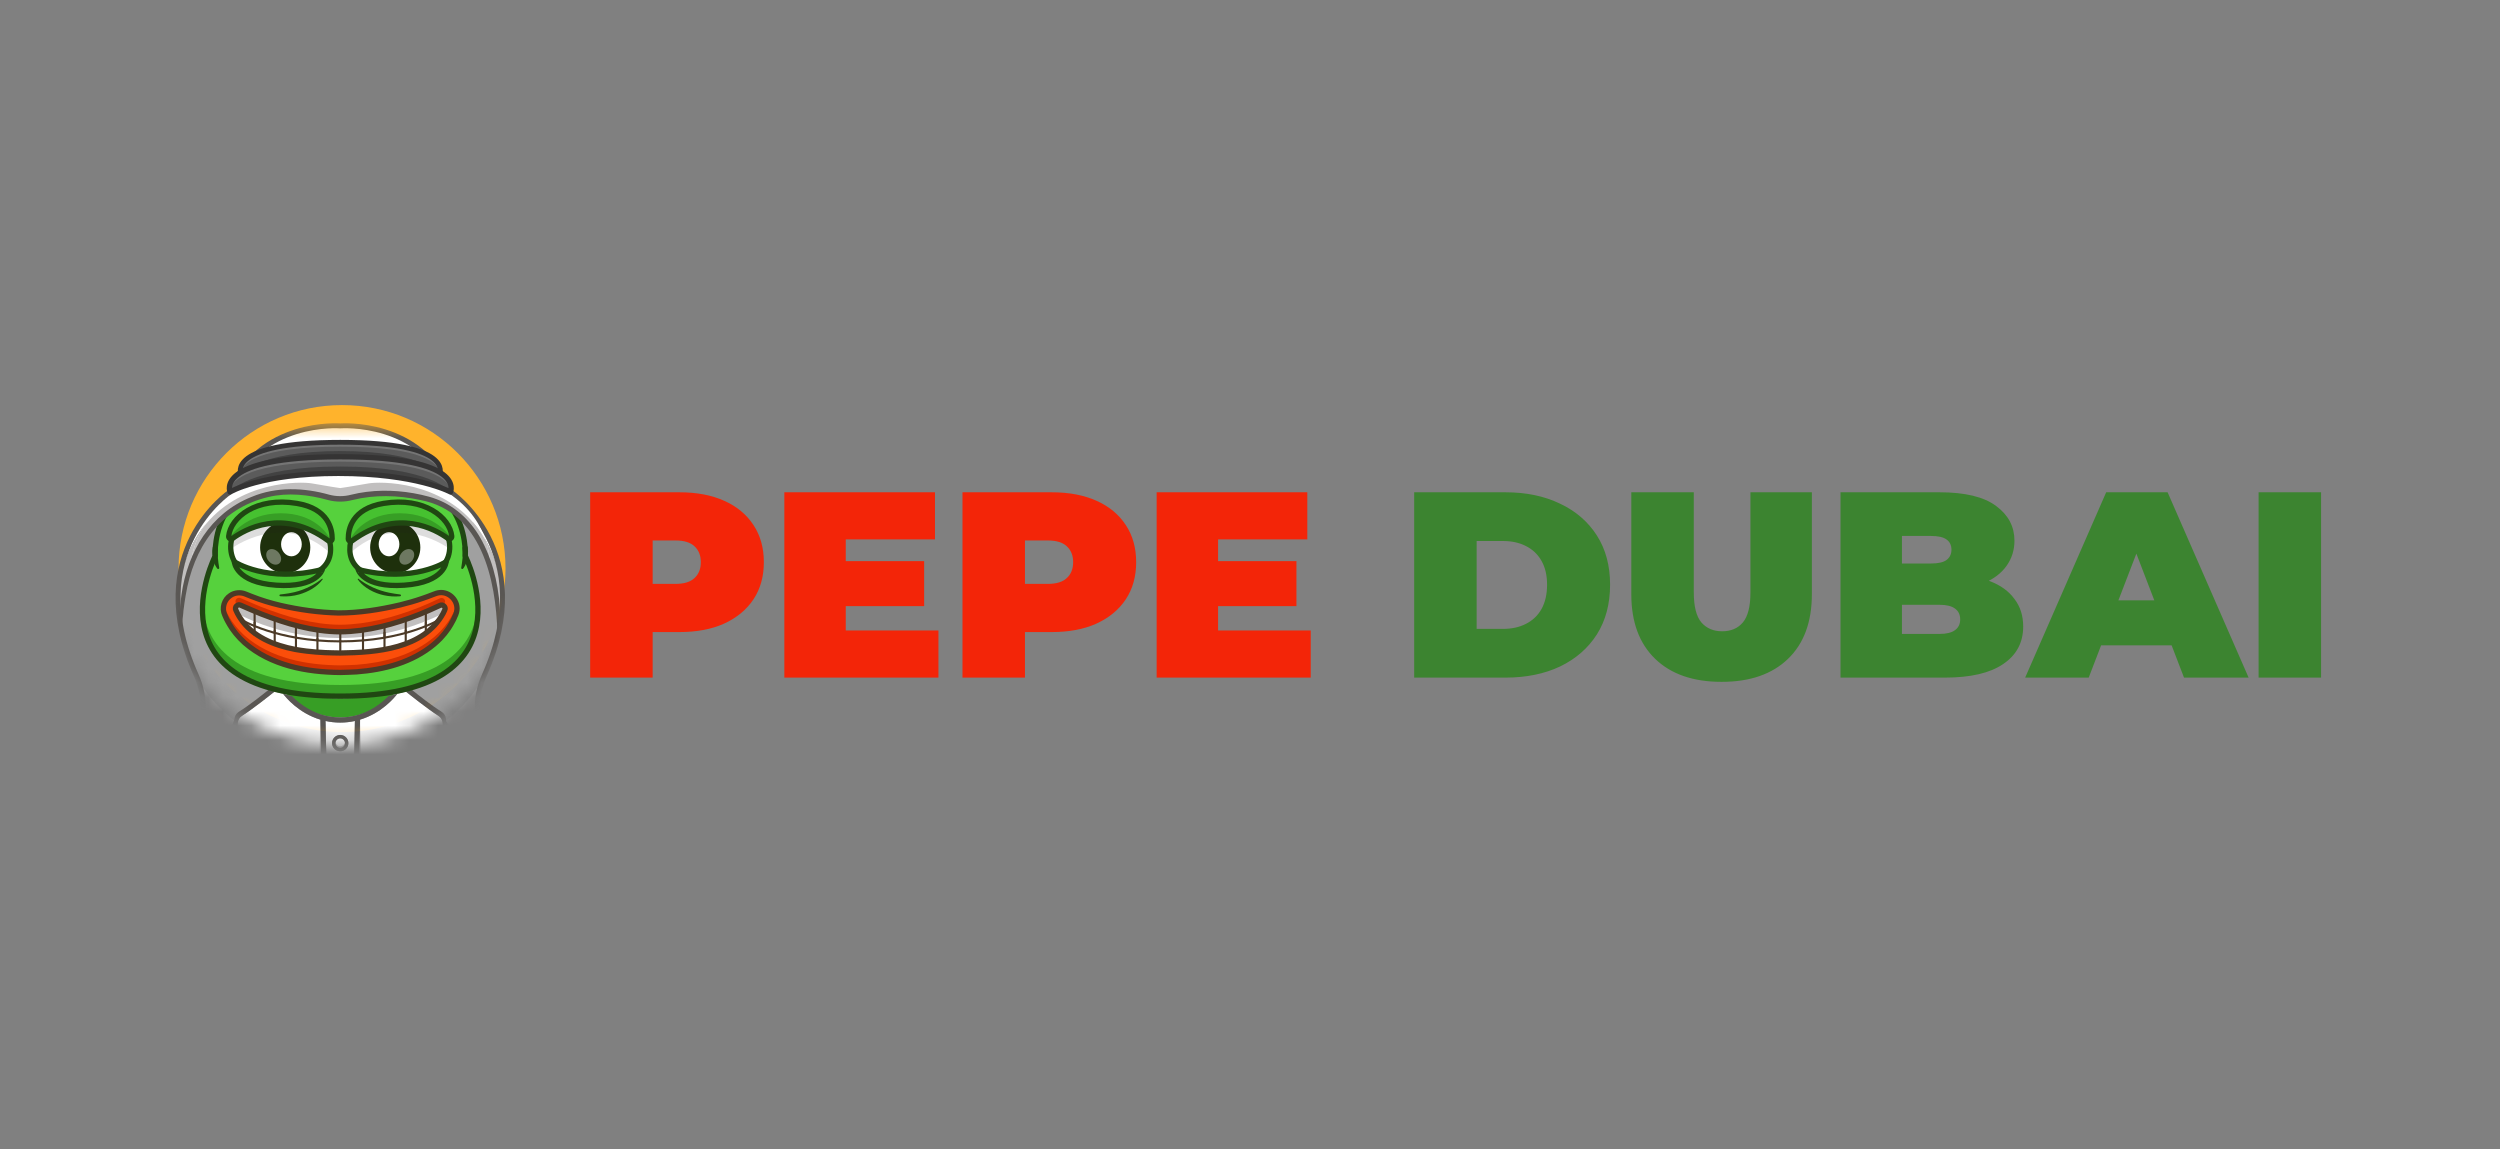 <svg width="174" height="80" viewBox="0 0 174 80" fill="none" xmlns="http://www.w3.org/2000/svg">
<rect x="0" y="0" width="174" height="80" fill="#808080" stroke="none"/>
<path d="M23.805 50.95C30.089 50.95 35.184 45.856 35.184 39.572C35.184 33.288 30.089 28.194 23.805 28.194C17.521 28.194 12.427 33.288 12.427 39.572C12.427 45.856 17.521 50.95 23.805 50.95Z" fill="#FFB32C"/>
<mask id="mask0_111_501" style="mask-type:luminance" maskUnits="userSpaceOnUse" x="10" y="29" width="27" height="23">
<path d="M34.654 32.803V29.511H12.138V33.81C11.391 35.426 10.974 37.226 10.974 39.124C10.974 46.128 16.652 51.806 23.657 51.806C30.662 51.806 36.34 46.128 36.34 39.124C36.34 36.822 35.726 34.663 34.654 32.803Z" fill="white"/>
</mask>
<g mask="url(#mask0_111_501)">
<path d="M33.712 46.992C33.345 47.807 33.167 48.696 33.218 49.588C33.374 52.385 32.737 58.75 23.683 58.75H23.682C14.63 58.75 13.992 52.385 14.15 49.588C14.199 48.696 14.021 47.807 13.656 46.992C12.732 44.934 12.385 43.131 12.391 41.579V41.576C12.41 36.636 16.013 34.24 16.013 34.24C17.993 29.202 23.683 29.64 23.683 29.64C23.683 29.64 29.374 29.202 31.354 34.24C31.354 34.24 37.576 38.379 33.712 46.992Z" fill="white"/>
<path d="M34.968 41.576V41.579C34.974 43.131 34.627 44.934 33.703 46.992C33.657 47.096 33.613 47.202 33.573 47.308C33.296 48.034 33.167 48.81 33.209 49.588C33.293 51.089 33.149 53.616 31.599 55.637C30.261 57.382 27.875 58.748 23.683 58.75H23.677C14.631 58.746 13.993 52.384 14.15 49.588C14.199 48.696 14.021 47.807 13.656 46.992C12.732 44.934 12.385 43.132 12.391 41.579V41.576C12.596 39.469 13.245 37.907 14.113 36.754C16.612 33.432 20.93 33.503 21.717 33.647C22.744 33.836 23.623 33.963 23.677 33.97C23.679 33.971 23.68 33.971 23.68 33.971C23.68 33.971 24.582 33.842 25.642 33.647C26.429 33.503 30.748 33.432 33.247 36.754C34.114 37.907 34.763 39.469 34.968 41.576Z" fill="#C1BFBF"/>
<path d="M34.968 41.576V41.579C34.974 43.131 34.627 44.933 33.703 46.992C33.657 47.096 33.613 47.202 33.573 47.308C30.442 52.592 23.677 52.896 23.677 52.896C23.677 52.896 16.911 52.592 13.781 47.308C13.74 47.202 13.697 47.096 13.65 46.992C13.279 46.167 13.003 45.383 12.802 44.64C12.505 43.529 12.381 42.509 12.385 41.579V41.576C12.59 39.468 13.239 37.907 14.107 36.754C14.209 36.618 14.314 36.489 14.421 36.364C16.952 33.438 20.956 33.509 21.711 33.647C22.772 33.841 23.674 33.97 23.674 33.97C23.674 33.97 23.675 33.97 23.677 33.969C23.679 33.97 23.68 33.97 23.68 33.97C23.68 33.97 24.582 33.841 25.642 33.647C26.429 33.503 30.748 33.432 33.247 36.754C34.114 37.907 34.763 39.468 34.968 41.576Z" fill="#A0A0A0"/>
<path d="M13.917 37.931C13.917 37.931 12.384 40.979 12.787 44.489C12.793 44.541 12.798 44.592 12.802 44.641C12.505 43.53 12.381 42.51 12.385 41.58V41.577C12.59 39.469 13.239 37.907 14.107 36.755C14.209 36.619 14.314 36.489 14.421 36.365C14.484 36.359 14.52 36.356 14.52 36.356L13.917 37.931Z" fill="#C1BFBF"/>
<path d="M33.436 37.931C33.436 37.931 34.97 40.979 34.566 44.489C34.561 44.541 34.556 44.592 34.551 44.641C34.848 43.53 34.972 42.51 34.968 41.58V41.577C34.763 39.469 34.114 37.907 33.246 36.755C33.145 36.619 33.04 36.489 32.932 36.365C32.869 36.359 32.834 36.356 32.834 36.356L33.436 37.931Z" fill="#C1BFBF"/>
<path d="M23.684 58.749C14.63 58.749 13.993 52.385 14.15 49.588C14.2 48.696 14.022 47.807 13.656 46.992C9.791 38.379 16.013 34.239 16.013 34.239C17.993 29.202 23.684 29.64 23.684 29.64C23.684 29.64 29.374 29.202 31.355 34.24C31.355 34.24 37.576 38.38 33.712 46.992C33.346 47.807 33.168 48.696 33.218 49.588C33.374 52.385 32.737 58.749 23.684 58.749Z" stroke="#595653" stroke-width="0.344" stroke-miterlimit="10" stroke-linecap="round" stroke-linejoin="round"/>
<path d="M27.651 48.061C27.511 48.213 27.338 48.386 27.133 48.565C26.386 49.214 25.214 49.933 23.679 49.933C22.145 49.933 20.971 49.214 20.225 48.564C20.02 48.386 19.848 48.212 19.709 48.061C19.915 48.114 20.122 48.163 20.329 48.208C21.477 48.463 22.619 48.612 23.679 48.612C24.74 48.612 25.881 48.463 27.029 48.208C27.237 48.163 27.443 48.114 27.651 48.061Z" fill="#379E25"/>
<path d="M16.436 50.706C16.451 50.749 16.47 50.79 16.495 50.83C16.485 50.812 16.463 50.768 16.436 50.706Z" fill="white"/>
<path d="M30.868 50.822C30.866 50.824 30.865 50.827 30.863 50.83C30.889 50.789 30.909 50.746 30.924 50.703C30.9 50.759 30.879 50.8 30.868 50.822Z" fill="white"/>
<path d="M24.009 51.721C24.009 51.903 23.861 52.051 23.679 52.051C23.497 52.051 23.349 51.903 23.349 51.721C23.349 51.703 23.351 51.684 23.354 51.667C23.38 51.511 23.516 51.391 23.679 51.391C23.842 51.391 23.979 51.511 24.004 51.667C24.007 51.684 24.009 51.703 24.009 51.721Z" fill="#C1BFBF"/>
<path d="M24.004 51.667C23.979 51.823 23.842 51.942 23.679 51.942C23.516 51.942 23.38 51.823 23.354 51.667C23.38 51.511 23.516 51.391 23.679 51.391C23.842 51.391 23.979 51.511 24.004 51.667Z" fill="white"/>
<path d="M23.679 50.292C23.315 50.292 22.975 50.251 22.658 50.181L22.689 51.722L22.752 54.917C22.755 55.074 22.825 55.223 22.944 55.326C23.386 55.706 23.588 55.869 23.679 55.939C23.771 55.869 23.973 55.706 24.414 55.326C24.534 55.223 24.604 55.074 24.607 54.917L24.67 51.711L24.7 50.181C24.383 50.251 24.043 50.292 23.679 50.292ZM23.679 51.152C23.993 51.152 24.248 51.408 24.248 51.721C24.248 52.035 23.993 52.29 23.679 52.29C23.366 52.29 23.11 52.035 23.11 51.721C23.11 51.408 23.366 51.152 23.679 51.152ZM23.679 53.373C23.993 53.373 24.248 53.629 24.248 53.943C24.248 54.256 23.993 54.512 23.679 54.512C23.366 54.512 23.11 54.256 23.11 53.943C23.11 53.629 23.366 53.373 23.679 53.373Z" fill="white"/>
<path d="M30.878 69.399C30.693 69.59 30.002 70.163 28.165 70.473C26.834 70.698 26.178 70.519 25.484 70.328C24.981 70.19 24.463 70.048 23.683 70.061H23.68C22.898 70.047 22.379 70.19 21.875 70.328C21.181 70.519 20.525 70.699 19.194 70.473C17.357 70.163 16.666 69.59 16.481 69.399C16.658 68.928 17.39 66.848 17.919 63.385C18.046 62.554 18.161 61.643 18.255 60.656C18.347 59.676 18.398 58.771 18.413 57.941C18.436 56.655 18.372 55.555 18.238 54.657C18.238 54.653 18.238 54.651 18.238 54.651C17.954 52.75 17.482 51.722 17.482 51.722C17.482 51.722 17.634 52.439 17.806 53.717C17.238 51.842 16.501 50.839 16.501 50.839L16.55 50.302C16.567 50.108 16.671 49.936 16.835 49.83C17.633 49.315 18.819 48.369 19.12 48.127C19.315 48.186 19.511 48.242 19.708 48.296V48.296H19.708C19.897 48.547 20.787 49.633 22.298 50.089L22.393 54.925C22.398 55.184 22.514 55.43 22.71 55.599C23.565 56.333 23.596 56.333 23.679 56.333C23.762 56.333 23.793 56.333 24.648 55.598C24.845 55.429 24.96 55.183 24.965 54.924L25.06 50.102V50.088C26.571 49.632 27.461 48.546 27.65 48.295H27.65V48.295C27.847 48.242 28.044 48.185 28.238 48.126C28.54 48.368 29.726 49.314 30.523 49.829C30.688 49.935 30.792 50.107 30.809 50.301L30.858 50.838C30.858 50.838 30.12 51.841 29.553 53.717C29.725 52.438 29.877 51.721 29.877 51.721C29.877 51.721 29.405 52.75 29.121 54.65C28.9 56.127 28.868 58.151 29.104 60.655C29.198 61.654 29.314 62.575 29.444 63.414C29.973 66.859 30.701 68.929 30.878 69.399Z" fill="white"/>
<path d="M22.752 54.917L22.689 51.722L22.907 54.641C22.918 54.789 22.985 54.928 23.095 55.029L23.553 55.447C23.625 55.513 23.734 55.513 23.805 55.447L24.263 55.029C24.373 54.929 24.44 54.79 24.452 54.641L24.671 51.711L24.608 54.917C24.605 55.074 24.535 55.223 24.416 55.326C23.974 55.706 23.772 55.869 23.68 55.939C23.589 55.869 23.387 55.706 22.945 55.326C22.825 55.223 22.754 55.074 22.752 54.917Z" fill="#C1BFBF"/>
<path d="M25.181 55.209C25.186 55.428 25.106 55.642 24.959 55.804L23.945 56.919C23.802 57.076 23.556 57.076 23.413 56.919L22.399 55.804C22.252 55.642 22.172 55.428 22.177 55.209L22.298 50.088L22.393 54.924C22.398 55.183 22.514 55.429 22.71 55.597C23.565 56.333 23.596 56.333 23.679 56.333C23.762 56.333 23.793 56.333 24.648 55.598C24.845 55.429 24.96 55.183 24.965 54.924L25.061 50.102L25.181 55.209Z" fill="#C1BFBF"/>
<path d="M23.679 49.933C22.026 49.933 20.869 49.008 20.323 48.452C20.117 48.403 19.913 48.351 19.708 48.295C19.897 48.546 20.787 49.632 22.298 50.088L22.393 54.924C22.398 55.183 22.514 55.429 22.71 55.598C23.565 56.333 23.596 56.333 23.679 56.333C23.762 56.333 23.793 56.333 24.648 55.598C24.845 55.429 24.96 55.183 24.965 54.924L25.061 50.088C26.571 49.632 27.461 48.546 27.65 48.295C27.446 48.351 27.241 48.403 27.036 48.452C26.489 49.008 25.333 49.933 23.679 49.933ZM24.607 54.917C24.604 55.074 24.533 55.223 24.414 55.326C23.973 55.705 23.771 55.868 23.679 55.939C23.587 55.868 23.386 55.705 22.944 55.326C22.825 55.223 22.754 55.074 22.752 54.917L22.658 50.181C22.975 50.251 23.315 50.292 23.679 50.292C24.044 50.292 24.383 50.251 24.7 50.181L24.607 54.917Z" fill="#595653"/>
<path d="M23.11 51.721C23.11 52.035 23.366 52.29 23.679 52.29C23.993 52.29 24.248 52.035 24.248 51.721C24.248 51.407 23.993 51.152 23.679 51.152C23.366 51.152 23.11 51.407 23.11 51.721ZM24.009 51.721C24.009 51.903 23.861 52.051 23.679 52.051C23.497 52.051 23.349 51.903 23.349 51.721C23.349 51.539 23.497 51.391 23.679 51.391C23.861 51.391 24.009 51.539 24.009 51.721Z" fill="#595653"/>
<path d="M29.429 54.721C29.645 52.82 29.877 51.722 29.877 51.722C29.877 51.722 29.405 52.751 29.122 54.651C28.901 56.128 28.868 58.152 29.104 60.656C29.584 65.756 30.658 68.815 30.878 69.399C30.693 69.59 30.002 70.163 28.165 70.473C26.834 70.698 26.178 70.519 25.484 70.328C24.98 70.19 24.46 70.047 23.679 70.061C22.898 70.047 22.378 70.19 21.875 70.328C21.181 70.519 20.525 70.699 19.194 70.473C17.357 70.163 16.666 69.59 16.48 69.399C16.7 68.815 17.774 65.755 18.255 60.656C18.491 58.152 18.458 56.129 18.237 54.651C17.953 52.75 17.482 51.722 17.482 51.722C17.482 51.722 17.714 52.82 17.93 54.721C17.991 55.261 18.034 55.873 18.052 56.553C18.055 56.68 18.059 56.809 18.06 56.941C18.07 57.786 18.044 58.726 17.97 59.754H17.968C17.964 59.806 17.527 64.994 15.519 67.946L15.489 67.99L15.488 68.042C15.487 68.071 15.48 68.698 16.189 69.155C16.14 69.291 16.111 69.362 16.109 69.367L16.074 69.454L16.125 69.533C16.136 69.55 16.265 69.739 16.635 69.978C16.726 70.036 16.83 70.097 16.951 70.159C17.412 70.398 18.107 70.654 19.135 70.827C19.595 70.905 19.983 70.936 20.32 70.936C20.428 70.936 20.531 70.933 20.63 70.927C20.756 70.92 20.875 70.908 20.988 70.893C21.356 70.843 21.666 70.758 21.971 70.674C22.473 70.536 22.947 70.407 23.677 70.42H23.684C24.414 70.407 24.888 70.536 25.39 70.674C25.695 70.758 26.004 70.843 26.373 70.893C26.401 70.896 26.431 70.899 26.46 70.903C26.547 70.913 26.636 70.922 26.731 70.927C26.829 70.933 26.932 70.936 27.04 70.936C27.378 70.936 27.765 70.905 28.226 70.827C29.254 70.654 29.948 70.397 30.409 70.159C30.5 70.113 30.581 70.066 30.654 70.022C30.679 70.007 30.702 69.992 30.725 69.978C31.095 69.739 31.224 69.55 31.235 69.533L31.286 69.454L31.251 69.367C31.25 69.362 31.22 69.29 31.171 69.155C31.88 68.698 31.873 68.071 31.873 68.042L31.871 67.99L31.842 67.946C29.833 64.994 29.397 59.806 29.392 59.754H29.391C29.317 58.726 29.29 57.786 29.301 56.941C29.302 56.81 29.305 56.68 29.308 56.553C29.325 55.872 29.368 55.261 29.429 54.721ZM15.849 68.097C16.457 67.188 16.921 66.098 17.273 65.011C16.918 66.843 16.536 68.125 16.31 68.803C15.934 68.529 15.862 68.213 15.849 68.097ZM31.509 68.097C31.496 68.213 31.424 68.529 31.049 68.803C30.823 68.125 30.441 66.843 30.085 65.011C30.438 66.099 30.902 67.188 31.509 68.097Z" fill="#595653"/>
<path d="M18.055 58.764C18.034 58.79 18.012 58.816 17.987 58.842C17.462 59.38 16.014 59.53 15.396 59.303C14.929 59.13 12.946 57.331 11.538 55.989C11.536 55.987 11.536 55.987 11.534 55.985C11.547 55.982 11.559 55.978 11.572 55.974C11.598 55.965 11.624 55.956 11.652 55.948C11.665 55.943 11.68 55.938 11.694 55.933C12.042 55.806 12.519 55.565 13.111 55.216C13.317 55.095 13.509 54.974 13.685 54.856C13.709 54.84 13.733 54.824 13.757 54.808C13.803 54.777 13.848 54.746 13.891 54.715C13.912 54.701 13.931 54.687 13.951 54.673C13.957 54.669 13.962 54.665 13.968 54.661C14.01 54.631 14.052 54.6 14.093 54.57C14.135 54.539 14.177 54.508 14.216 54.477C14.251 54.45 14.285 54.424 14.318 54.398C14.419 54.319 14.513 54.243 14.6 54.168C14.633 54.14 14.665 54.112 14.696 54.085C14.711 54.072 14.727 54.058 14.741 54.044C14.757 54.031 14.772 54.017 14.786 54.004C14.815 53.978 14.843 53.952 14.871 53.926C14.902 53.897 14.934 53.868 14.962 53.84C14.991 53.812 15.018 53.785 15.044 53.759C15.057 53.746 15.07 53.733 15.082 53.721C15.085 53.718 15.088 53.715 15.091 53.712C15.102 53.701 15.113 53.69 15.123 53.679C15.133 53.669 15.144 53.658 15.153 53.647C15.164 53.637 15.175 53.624 15.188 53.611C15.275 53.518 15.419 53.356 15.544 53.186C15.545 53.184 15.545 53.184 15.546 53.183C15.547 53.182 15.548 53.18 15.55 53.179C15.561 53.219 15.574 53.261 15.586 53.306C15.599 53.35 15.612 53.396 15.626 53.443V53.444C15.64 53.49 15.654 53.539 15.669 53.589C15.676 53.614 15.684 53.64 15.691 53.665C15.707 53.715 15.721 53.767 15.737 53.818C15.752 53.871 15.769 53.923 15.784 53.975C15.8 54.028 15.817 54.081 15.832 54.133C15.84 54.159 15.848 54.186 15.857 54.212C15.864 54.235 15.87 54.258 15.878 54.281C15.892 54.326 15.906 54.372 15.92 54.416C15.941 54.483 15.962 54.549 15.983 54.612C15.996 54.654 16.01 54.696 16.023 54.736C16.107 54.99 16.183 55.198 16.235 55.305C16.447 55.735 16.743 56.711 16.691 56.97C16.693 56.964 16.697 56.947 16.704 56.922C16.706 56.913 16.709 56.904 16.711 56.893C16.712 56.887 16.715 56.88 16.716 56.871C16.718 56.862 16.721 56.851 16.723 56.841C16.723 56.84 16.724 56.838 16.724 56.836C16.726 56.826 16.727 56.817 16.729 56.806C16.731 56.797 16.733 56.786 16.735 56.776C16.737 56.761 16.74 56.745 16.743 56.728C16.747 56.704 16.75 56.678 16.754 56.652C16.756 56.639 16.757 56.627 16.759 56.615C16.76 56.609 16.761 56.602 16.762 56.595C16.762 56.584 16.764 56.573 16.764 56.561C16.768 56.526 16.772 56.488 16.774 56.449C16.776 56.425 16.777 56.401 16.778 56.376C16.79 56.045 16.753 55.607 16.563 55.145C16.544 55.1 16.519 55.032 16.49 54.947C16.482 54.923 16.472 54.897 16.463 54.87C16.445 54.815 16.425 54.755 16.403 54.691C16.393 54.66 16.382 54.627 16.371 54.592C16.34 54.496 16.307 54.392 16.271 54.283C16.261 54.251 16.251 54.218 16.241 54.185C16.22 54.119 16.198 54.051 16.177 53.983C16.167 53.949 16.156 53.915 16.145 53.881C16.089 53.698 16.033 53.514 15.98 53.342C16.038 52.713 16.11 51.715 16.479 50.48C16.479 50.48 17.676 52.693 17.799 53.682C17.884 54.363 18.187 55.495 18.22 56.835C18.237 57.443 18.197 58.093 18.055 58.764Z" fill="white"/>
<path d="M16.564 55.145C16.545 55.099 16.52 55.032 16.491 54.947C16.482 54.923 16.473 54.897 16.464 54.87C16.446 54.815 16.426 54.755 16.404 54.691C16.394 54.659 16.383 54.626 16.372 54.592C16.34 54.496 16.307 54.392 16.272 54.283C16.262 54.251 16.252 54.218 16.241 54.185C16.221 54.118 16.199 54.051 16.178 53.983C16.168 53.949 16.157 53.914 16.146 53.88C16.09 53.698 16.034 53.514 15.981 53.342C16.039 52.713 16.111 51.715 16.48 50.48L16.367 50.002C16.096 50.446 15.879 51.561 15.748 52.384L15.793 52.7C15.793 52.7 15.719 52.891 15.545 53.183C15.546 53.182 15.547 53.181 15.549 53.179C15.561 53.22 15.574 53.262 15.586 53.306C15.598 53.35 15.612 53.396 15.626 53.443V53.444C15.64 53.491 15.654 53.539 15.669 53.589C15.676 53.614 15.683 53.64 15.691 53.665C15.706 53.715 15.721 53.767 15.736 53.818C15.752 53.871 15.768 53.923 15.784 53.976C15.8 54.028 15.816 54.081 15.832 54.133C15.84 54.159 15.848 54.186 15.856 54.213C15.864 54.235 15.87 54.258 15.877 54.281C15.891 54.326 15.906 54.371 15.919 54.416C15.941 54.483 15.961 54.548 15.982 54.612C15.996 54.654 16.01 54.696 16.023 54.736C16.107 54.99 16.183 55.198 16.235 55.306C16.446 55.735 16.743 56.711 16.691 56.97C16.692 56.964 16.697 56.947 16.704 56.922C16.706 56.913 16.708 56.904 16.71 56.894C16.712 56.887 16.714 56.88 16.716 56.871C16.718 56.862 16.72 56.852 16.722 56.841C16.722 56.84 16.723 56.839 16.723 56.836C16.725 56.826 16.727 56.817 16.729 56.806C16.731 56.797 16.733 56.787 16.735 56.776C16.737 56.761 16.74 56.745 16.743 56.728C16.746 56.704 16.75 56.679 16.754 56.652C16.755 56.639 16.757 56.628 16.759 56.615C16.76 56.609 16.761 56.602 16.761 56.595C16.762 56.584 16.763 56.573 16.764 56.562C16.768 56.526 16.771 56.489 16.774 56.449C16.775 56.426 16.777 56.401 16.777 56.376C16.791 56.045 16.754 55.606 16.564 55.145Z" fill="#595653"/>
<path d="M33.43 59.384C33.047 60.158 32.697 61.471 32.54 62.108C31.919 61.392 31.065 60.794 30.31 60.351C29.651 59.965 29.068 59.698 28.78 59.573C29.696 57.848 31.378 55.092 31.409 55.041C31.391 55.059 31.095 55.365 30.683 55.871C30.079 55.115 29.675 54.245 29.529 53.901C29.529 53.9 29.692 52.286 30.948 50.641C31.625 51.677 32.468 52.992 33.139 54.061C33.139 54.062 33.139 54.062 33.139 54.062C33.767 55.063 34.242 55.849 34.286 55.991C34.385 56.327 33.942 58.35 33.43 59.384Z" fill="white"/>
<path d="M30.884 50.52L30.878 50.535C30.901 50.57 30.924 50.605 30.948 50.641L30.884 50.52Z" fill="#595653"/>
<path d="M34.636 55.887C34.51 55.465 31.599 51.036 31.026 50.161L30.884 50.52L30.947 50.641C31.602 51.645 32.414 52.908 33.074 53.959C33.733 55.009 34.24 55.844 34.286 55.991C34.385 56.327 33.942 58.35 33.43 59.384C33.047 60.158 32.698 61.471 32.541 62.108C31.377 60.768 29.398 59.841 28.78 59.573C29.69 57.859 31.357 55.127 31.408 55.042C31.386 55.064 31.092 55.369 30.683 55.872C30.079 55.116 29.675 54.245 29.529 53.901L29.327 54.127C29.447 54.478 29.785 55.351 30.45 56.165C30.271 56.395 30.078 56.656 29.881 56.941C29.324 57.747 28.735 58.859 28.364 59.581C28.34 59.626 28.337 59.68 28.355 59.728C28.373 59.776 28.411 59.815 28.458 59.834C28.461 59.835 28.487 59.846 28.534 59.865C28.458 60.359 28.28 61.65 28.41 61.992C28.523 62.287 29.277 63.688 29.598 63.854C29.784 63.95 30.3 64.123 30.796 64.122C31.03 64.122 31.26 64.084 31.448 63.98C31.981 63.687 32.501 62.971 32.527 62.892C32.527 62.89 32.549 62.803 32.556 62.678C32.58 62.689 32.605 62.695 32.632 62.695C32.644 62.695 32.657 62.694 32.669 62.692C32.739 62.677 32.794 62.623 32.81 62.553C32.814 62.533 33.268 60.534 33.757 59.546C34.262 58.527 34.779 56.372 34.636 55.887ZM32.18 62.766C32.092 62.897 31.683 63.435 31.272 63.66C30.848 63.893 29.982 63.641 29.767 63.53C29.596 63.424 28.902 62.257 28.752 61.862C28.684 61.684 28.761 60.827 28.88 60.019C29.424 60.272 30.407 60.77 31.281 61.441C31.543 62.242 31.233 62.809 31.219 62.834C31.235 62.825 31.43 62.692 31.554 62.362C31.56 62.347 31.658 62.203 31.839 62.203C31.89 62.203 31.947 62.214 32.011 62.243C32.224 62.341 32.195 62.673 32.18 62.766Z" fill="#595653"/>
<path d="M16.64 49.528C15.988 49.931 16.5 50.838 16.5 50.838L16.549 50.301C16.566 50.107 16.67 49.935 16.834 49.829C17.632 49.314 18.818 48.369 19.119 48.126C18.982 48.084 18.846 48.041 18.711 47.997C18.261 48.361 17.307 49.116 16.64 49.528Z" fill="#595653"/>
<path d="M30.98 50.548C30.926 50.719 30.859 50.839 30.859 50.839L30.814 50.346L30.81 50.301C30.793 50.108 30.689 49.935 30.524 49.83C29.727 49.315 28.54 48.369 28.239 48.126C28.376 48.084 28.513 48.042 28.648 47.997C29.098 48.361 30.052 49.116 30.72 49.528C31.134 49.785 31.077 50.247 30.98 50.548Z" fill="#595653"/>
<path d="M23.68 48.452C37.367 48.452 32.382 38.7 32.382 38.7C32.382 38.7 32.857 31.572 23.68 33.842C14.502 31.572 14.977 38.7 14.977 38.7C14.977 38.7 9.992 48.452 23.68 48.452Z" fill="#56D13D"/>
<path d="M23.68 47.675C16.125 47.675 14.259 44.705 14.103 42.043C13.946 44.866 15.379 48.452 23.68 48.452C31.98 48.452 33.413 44.866 33.255 42.043C33.1 44.705 31.234 47.675 23.68 47.675Z" fill="#379E25"/>
<path d="M17.478 35.974C16.523 36.382 15.927 37.369 16.082 38.396C16.214 39.264 16.888 40.189 19.12 40.292C23.429 40.492 23.362 38.216 22.633 36.828C22.05 35.719 19.318 35.187 17.478 35.974Z" fill="white"/>
<path d="M19.85 39.894C20.815 39.894 21.597 39.091 21.597 38.101C21.597 37.111 20.815 36.309 19.85 36.309C18.885 36.309 18.103 37.111 18.103 38.101C18.103 39.091 18.885 39.894 19.85 39.894Z" fill="#1E300C"/>
<path d="M20.283 38.72C20.681 38.72 21.003 38.344 21.003 37.879C21.003 37.414 20.681 37.038 20.283 37.038C19.886 37.038 19.563 37.414 19.563 37.879C19.563 38.344 19.886 38.72 20.283 38.72Z" fill="white"/>
<path opacity="0.35" d="M19.434 39.216C19.626 39.054 19.608 38.718 19.395 38.465C19.181 38.212 18.853 38.139 18.661 38.3C18.47 38.462 18.487 38.798 18.701 39.051C18.914 39.304 19.242 39.378 19.434 39.216Z" fill="white"/>
<path opacity="0.15" d="M16.063 38.209C16.063 38.209 19.666 35.462 22.991 38.504C22.991 38.504 22.916 38.066 22.85 37.639C22.85 37.639 19.732 34.732 16.095 37.672L16.063 38.209Z" fill="#1E1E1E"/>
<path d="M17.478 35.974C16.523 36.382 15.927 37.369 16.082 38.396C16.214 39.264 16.888 40.189 19.12 40.292C23.429 40.492 23.362 38.216 22.633 36.828C22.05 35.719 19.318 35.187 17.478 35.974Z" stroke="#204712" stroke-width="0.369" stroke-miterlimit="10" stroke-linecap="round" stroke-linejoin="round"/>
<path d="M23.117 37.505C23.116 37.585 23.064 37.643 23 37.664C22.951 37.679 22.897 37.673 22.85 37.639C19.686 35.299 17.003 36.874 16.182 37.477C16.178 37.479 16.175 37.483 16.172 37.484C16.055 37.559 15.902 37.464 15.916 37.322C16.048 36.02 17.82 34.566 20.662 35.036C22.882 35.404 23.124 36.855 23.117 37.505Z" fill="#46C130"/>
<path d="M23 37.664C22.951 37.679 22.897 37.673 22.85 37.638C19.686 35.299 17.003 36.874 16.182 37.477C16.178 37.479 16.175 37.483 16.172 37.484C16.069 37.422 16.013 37.385 16.013 37.385C16.013 37.385 17.02 35.728 19.534 35.723C21.852 35.718 22.885 37.146 23 37.664Z" fill="#379E25"/>
<path d="M16.182 37.478C17.003 36.874 19.686 35.299 22.85 37.639C22.961 37.721 23.116 37.643 23.118 37.505C23.124 36.855 22.883 35.404 20.662 35.036C17.821 34.566 16.049 36.02 15.917 37.322C15.902 37.469 16.064 37.565 16.182 37.478Z" stroke="#204712" stroke-width="0.369" stroke-miterlimit="10" stroke-linecap="round" stroke-linejoin="round"/>
<path d="M16.309 39.098C16.309 39.098 18.587 40.611 22.432 39.635C22.435 39.635 22.075 40.924 19.228 40.73C16.388 40.538 16.309 39.098 16.309 39.098Z" fill="#46C130"/>
<path d="M16.309 39.098C16.309 39.098 18.587 40.611 22.432 39.635C22.435 39.635 22.075 40.924 19.228 40.73C16.388 40.538 16.309 39.098 16.309 39.098Z" stroke="#204712" stroke-width="0.369" stroke-miterlimit="10" stroke-linecap="round" stroke-linejoin="round"/>
<path d="M22.457 40.326C22.066 40.859 21.455 41.186 20.831 41.371C20.768 41.387 20.596 41.427 20.53 41.443C20.463 41.453 20.289 41.48 20.224 41.49C20.053 41.502 19.882 41.518 19.711 41.509C19.643 41.507 19.574 41.504 19.506 41.5C19.472 41.498 19.445 41.469 19.447 41.434C19.449 41.404 19.472 41.379 19.501 41.375C19.7 41.349 19.898 41.331 20.095 41.295C20.205 41.28 20.37 41.24 20.481 41.218C20.544 41.201 20.704 41.158 20.765 41.141C20.854 41.11 20.955 41.081 21.043 41.049C21.532 40.866 22 40.616 22.406 40.283C22.433 40.255 22.482 40.292 22.457 40.326Z" fill="#204712"/>
<path d="M29.881 35.974C30.835 36.382 31.431 37.369 31.276 38.396C31.145 39.264 30.47 40.189 28.239 40.292C23.93 40.492 23.996 38.216 24.726 36.828C25.309 35.719 28.041 35.187 29.881 35.974Z" fill="white"/>
<path d="M27.508 39.894C28.473 39.894 29.256 39.091 29.256 38.101C29.256 37.111 28.473 36.309 27.508 36.309C26.544 36.309 25.761 37.111 25.761 38.101C25.761 39.091 26.544 39.894 27.508 39.894Z" fill="#1E300C"/>
<path d="M27.076 38.72C27.474 38.72 27.796 38.344 27.796 37.879C27.796 37.414 27.474 37.038 27.076 37.038C26.678 37.038 26.356 37.414 26.356 37.879C26.356 38.344 26.678 38.72 27.076 38.72Z" fill="white"/>
<path opacity="0.35" d="M28.657 39.051C28.87 38.798 28.888 38.462 28.696 38.3C28.504 38.139 28.176 38.213 27.962 38.466C27.749 38.719 27.731 39.055 27.923 39.216C28.115 39.378 28.443 39.304 28.657 39.051Z" fill="white"/>
<path opacity="0.15" d="M31.296 38.209C31.296 38.209 27.692 35.462 24.367 38.504C24.367 38.504 24.443 38.066 24.509 37.639C24.509 37.639 27.627 34.732 31.263 37.672L31.296 38.209Z" fill="#1E1E1E"/>
<path d="M29.881 35.974C30.835 36.382 31.431 37.369 31.276 38.396C31.145 39.264 30.47 40.189 28.239 40.292C23.93 40.492 23.996 38.216 24.726 36.828C25.309 35.719 28.041 35.187 29.881 35.974Z" stroke="#204712" stroke-width="0.369" stroke-miterlimit="10" stroke-linecap="round" stroke-linejoin="round"/>
<path d="M24.242 37.505C24.243 37.585 24.294 37.643 24.359 37.664C24.407 37.679 24.462 37.673 24.509 37.639C27.673 35.299 30.356 36.874 31.177 37.477C31.181 37.479 31.184 37.483 31.187 37.484C31.304 37.559 31.457 37.464 31.443 37.322C31.311 36.02 29.538 34.566 26.697 35.036C24.477 35.404 24.235 36.855 24.242 37.505Z" fill="#46C130"/>
<path d="M24.359 37.664C24.407 37.679 24.462 37.673 24.509 37.638C27.673 35.299 30.356 36.874 31.177 37.477C31.181 37.479 31.183 37.483 31.187 37.484C31.29 37.422 31.346 37.385 31.346 37.385C31.346 37.385 30.338 35.728 27.825 35.723C25.508 35.718 24.474 37.146 24.359 37.664Z" fill="#379E25"/>
<path d="M31.177 37.478C30.356 36.874 27.673 35.299 24.509 37.639C24.398 37.721 24.243 37.643 24.241 37.505C24.235 36.855 24.476 35.404 26.697 35.036C29.538 34.566 31.31 36.02 31.442 37.322C31.457 37.469 31.295 37.565 31.177 37.478Z" stroke="#204712" stroke-width="0.369" stroke-miterlimit="10" stroke-linecap="round" stroke-linejoin="round"/>
<path d="M31.05 39.098C31.05 39.098 28.771 40.611 24.927 39.635C24.923 39.635 25.284 40.924 28.131 40.73C30.971 40.538 31.05 39.098 31.05 39.098Z" fill="#46C130"/>
<path d="M31.05 39.098C31.05 39.098 28.771 40.611 24.927 39.635C24.923 39.635 25.284 40.924 28.131 40.73C30.971 40.538 31.05 39.098 31.05 39.098Z" stroke="#204712" stroke-width="0.369" stroke-miterlimit="10" stroke-linecap="round" stroke-linejoin="round"/>
<path d="M24.953 40.284C25.572 40.766 26.306 41.09 27.072 41.25C27.331 41.309 27.594 41.336 27.858 41.376C27.892 41.381 27.916 41.414 27.909 41.448C27.904 41.477 27.881 41.498 27.852 41.501C27.75 41.508 27.648 41.513 27.545 41.516C26.825 41.521 26.086 41.317 25.493 40.903C25.267 40.743 25.058 40.559 24.901 40.327C24.88 40.294 24.923 40.255 24.953 40.284Z" fill="#204712"/>
<path d="M30.946 42.476C30.923 42.529 30.866 42.64 30.841 42.695C30.84 42.697 30.839 42.698 30.839 42.7C29.473 45.165 26.214 45.415 23.68 45.449C23.378 45.439 22.922 45.443 22.625 45.423C22.192 45.401 21.752 45.368 21.322 45.316C21.142 45.3 20.738 45.228 20.552 45.2C19.083 44.921 17.555 44.311 16.716 43.016C16.666 42.949 16.631 42.874 16.589 42.804L16.528 42.696C16.528 42.696 16.527 42.695 16.526 42.693L16.474 42.585C16.44 42.506 16.368 42.399 16.39 42.311C16.403 42.208 16.499 42.12 16.6 42.101C16.633 42.096 16.665 42.095 16.698 42.105C16.717 42.108 16.731 42.119 16.751 42.123C17.219 42.332 17.694 42.535 18.168 42.728C19.927 43.413 21.773 43.963 23.68 43.976C25.585 43.958 27.443 43.451 29.202 42.758C29.632 42.58 30.065 42.396 30.487 42.197C30.531 42.178 30.645 42.123 30.687 42.113C30.776 42.096 30.88 42.137 30.934 42.217C30.955 42.244 30.97 42.276 30.976 42.309C30.991 42.363 30.969 42.426 30.946 42.476Z" fill="white"/>
<path d="M30.946 42.476C30.923 42.529 30.866 42.64 30.841 42.695C30.84 42.695 30.839 42.696 30.839 42.696C23.011 46.544 16.528 42.696 16.528 42.696C16.528 42.696 16.527 42.695 16.526 42.693L16.474 42.585C16.44 42.506 16.368 42.399 16.39 42.311C16.403 42.208 16.499 42.12 16.6 42.101C16.633 42.096 16.665 42.095 16.698 42.105C16.717 42.108 16.731 42.119 16.751 42.123C17.219 42.332 17.694 42.535 18.168 42.728C19.927 43.413 21.773 43.963 23.68 43.976C25.585 43.958 27.443 43.451 29.202 42.758C29.632 42.58 30.065 42.396 30.487 42.197C30.531 42.178 30.645 42.123 30.687 42.113C30.776 42.096 30.88 42.137 30.934 42.217C30.955 42.244 30.97 42.276 30.976 42.309C30.991 42.363 30.969 42.426 30.946 42.476Z" fill="#C1BFBF"/>
<path d="M30.581 41.249C30.43 41.264 30.272 41.326 30.134 41.381C29.888 41.473 29.629 41.578 29.38 41.658C28.894 41.825 28.341 41.983 27.842 42.104C26.435 42.433 24.991 42.663 23.551 42.662C22.19 42.626 20.839 42.44 19.509 42.133C18.826 41.972 18.117 41.759 17.467 41.498C17.391 41.468 17.163 41.377 17.093 41.349C16.755 41.202 16.339 41.232 16.036 41.445C15.595 41.732 15.421 42.327 15.642 42.803C15.671 42.87 15.737 43.011 15.764 43.078C15.833 43.201 15.903 43.354 15.981 43.472L16.141 43.727C16.217 43.824 16.329 43.989 16.411 44.087C16.51 44.195 16.605 44.32 16.709 44.423C16.799 44.506 16.936 44.655 17.03 44.736C18.856 46.322 21.336 46.782 23.679 46.801C24.005 46.788 24.494 46.786 24.814 46.759C26.739 46.614 28.704 46.101 30.214 44.832C30.351 44.724 30.524 44.55 30.651 44.425C30.751 44.319 30.852 44.199 30.948 44.087C31.02 44.004 31.144 43.816 31.216 43.725C31.31 43.58 31.444 43.359 31.519 43.207L31.587 43.073L31.647 42.935L31.708 42.798L31.724 42.763C31.738 42.714 31.764 42.658 31.774 42.608C31.964 41.888 31.32 41.161 30.581 41.249ZM30.946 42.476C30.922 42.531 30.863 42.645 30.839 42.699C29.474 45.164 26.214 45.414 23.68 45.448C23.378 45.438 22.922 45.442 22.625 45.423C22.192 45.401 21.753 45.367 21.322 45.315C21.142 45.3 20.738 45.228 20.552 45.199C19.083 44.92 17.555 44.31 16.716 43.015C16.666 42.949 16.631 42.874 16.589 42.803L16.528 42.696L16.475 42.584C16.441 42.505 16.368 42.398 16.391 42.311C16.403 42.208 16.499 42.119 16.6 42.1C16.633 42.096 16.665 42.095 16.699 42.105C16.718 42.107 16.731 42.118 16.752 42.123C17.219 42.332 17.694 42.534 18.168 42.727C19.927 43.412 21.774 43.963 23.68 43.975C25.585 43.957 27.443 43.45 29.202 42.758C29.633 42.58 30.066 42.396 30.488 42.196C30.531 42.177 30.645 42.123 30.688 42.113C30.777 42.095 30.881 42.136 30.934 42.216C30.955 42.243 30.971 42.276 30.976 42.309C30.991 42.363 30.969 42.426 30.946 42.476Z" fill="#FB4E0A"/>
<path d="M23.684 44.639V43.815" stroke="#4C3A27" stroke-width="0.148" stroke-miterlimit="10" stroke-linecap="round" stroke-linejoin="round"/>
<path d="M22.094 44.573V43.681" stroke="#4C3A27" stroke-width="0.148" stroke-miterlimit="10" stroke-linecap="round" stroke-linejoin="round"/>
<path d="M20.598 44.38V43.245" stroke="#4C3A27" stroke-width="0.148" stroke-miterlimit="10" stroke-linecap="round" stroke-linejoin="round"/>
<path d="M19.119 44.048V43.098" stroke="#4C3A27" stroke-width="0.148" stroke-miterlimit="10" stroke-linecap="round" stroke-linejoin="round"/>
<path d="M17.721 43.573V42.539" stroke="#4C3A27" stroke-width="0.148" stroke-miterlimit="10" stroke-linecap="round" stroke-linejoin="round"/>
<path d="M25.265 44.573V43.681" stroke="#4C3A27" stroke-width="0.148" stroke-miterlimit="10" stroke-linecap="round" stroke-linejoin="round"/>
<path d="M26.761 44.38V43.245" stroke="#4C3A27" stroke-width="0.148" stroke-miterlimit="10" stroke-linecap="round" stroke-linejoin="round"/>
<path d="M28.239 44.048V43.098" stroke="#4C3A27" stroke-width="0.148" stroke-miterlimit="10" stroke-linecap="round" stroke-linejoin="round"/>
<path d="M29.638 43.573V42.539" stroke="#4C3A27" stroke-width="0.148" stroke-miterlimit="10" stroke-linecap="round" stroke-linejoin="round"/>
<path d="M23.684 45.43V44.606" stroke="#4C3A27" stroke-width="0.148" stroke-miterlimit="10" stroke-linecap="round" stroke-linejoin="round"/>
<path d="M22.094 45.364V44.471" stroke="#4C3A27" stroke-width="0.148" stroke-miterlimit="10" stroke-linecap="round" stroke-linejoin="round"/>
<path d="M20.598 45.17V44.035" stroke="#4C3A27" stroke-width="0.148" stroke-miterlimit="10" stroke-linecap="round" stroke-linejoin="round"/>
<path d="M19.119 44.838V43.889" stroke="#4C3A27" stroke-width="0.148" stroke-miterlimit="10" stroke-linecap="round" stroke-linejoin="round"/>
<path d="M17.721 44.189V43.33" stroke="#4C3A27" stroke-width="0.148" stroke-miterlimit="10" stroke-linecap="round" stroke-linejoin="round"/>
<path d="M25.265 45.364V44.471" stroke="#4C3A27" stroke-width="0.148" stroke-miterlimit="10" stroke-linecap="round" stroke-linejoin="round"/>
<path d="M26.761 45.17V44.035" stroke="#4C3A27" stroke-width="0.148" stroke-miterlimit="10" stroke-linecap="round" stroke-linejoin="round"/>
<path d="M28.239 44.838V43.889" stroke="#4C3A27" stroke-width="0.148" stroke-miterlimit="10" stroke-linecap="round" stroke-linejoin="round"/>
<path d="M29.638 44.065V43.33" stroke="#4C3A27" stroke-width="0.148" stroke-miterlimit="10" stroke-linecap="round" stroke-linejoin="round"/>
<path d="M30.576 43.128C30.576 43.128 28.124 44.64 23.684 44.64C19.243 44.64 16.791 43.128 16.791 43.128" stroke="#4C3A27" stroke-width="0.148" stroke-miterlimit="10" stroke-linecap="round" stroke-linejoin="round"/>
<path d="M31.774 42.117C31.764 42.167 31.738 42.223 31.724 42.272L31.709 42.307L31.648 42.444L31.588 42.582L31.52 42.716C31.445 42.868 31.311 43.089 31.217 43.234C31.145 43.325 31.021 43.512 30.949 43.596C30.853 43.707 30.752 43.828 30.652 43.933C30.525 44.059 30.351 44.232 30.215 44.341C28.704 45.609 26.74 46.122 24.815 46.268C24.495 46.295 24.005 46.297 23.68 46.31C21.336 46.291 18.856 45.831 17.03 44.245C16.936 44.163 16.799 44.014 16.709 43.932C16.605 43.829 16.51 43.704 16.411 43.596C16.329 43.498 16.218 43.333 16.142 43.235L15.981 42.981C15.904 42.862 15.834 42.709 15.765 42.586C15.737 42.519 15.671 42.379 15.643 42.312C15.614 42.249 15.592 42.184 15.576 42.118C15.524 42.344 15.542 42.587 15.643 42.805C15.671 42.872 15.737 43.012 15.765 43.079C15.834 43.202 15.904 43.355 15.981 43.474L16.142 43.728C16.217 43.826 16.329 43.991 16.411 44.088C16.51 44.197 16.605 44.322 16.709 44.425C16.799 44.508 16.936 44.656 17.03 44.738C18.856 46.324 21.337 46.784 23.68 46.803C24.005 46.789 24.495 46.788 24.815 46.761C26.74 46.615 28.704 46.102 30.215 44.834C30.352 44.725 30.525 44.552 30.652 44.426C30.751 44.321 30.852 44.2 30.949 44.089C31.021 44.005 31.145 43.818 31.217 43.727C31.311 43.581 31.445 43.361 31.52 43.209L31.588 43.075L31.648 42.937L31.709 42.8L31.724 42.765C31.738 42.716 31.764 42.659 31.774 42.61C31.82 42.438 31.817 42.265 31.778 42.104C31.776 42.108 31.776 42.113 31.774 42.117Z" fill="#D13100"/>
<path d="M30.976 41.817C30.97 41.784 30.955 41.751 30.934 41.724C30.881 41.644 30.776 41.603 30.687 41.621C30.644 41.63 30.53 41.685 30.487 41.704C30.065 41.904 29.632 42.087 29.202 42.266C27.443 42.958 25.585 43.465 23.68 43.483C21.773 43.471 19.927 42.92 18.168 42.235C17.694 42.042 17.218 41.84 16.751 41.631C16.73 41.626 16.717 41.615 16.698 41.612C16.665 41.603 16.633 41.603 16.6 41.608C16.499 41.627 16.403 41.716 16.39 41.818C16.368 41.906 16.44 42.013 16.474 42.092L16.499 42.144C16.53 42.123 16.564 42.107 16.6 42.1C16.633 42.096 16.665 42.095 16.698 42.105C16.717 42.108 16.731 42.119 16.751 42.123C17.219 42.332 17.694 42.534 18.168 42.728C19.927 43.412 21.773 43.963 23.68 43.976C25.585 43.957 27.443 43.451 29.202 42.758C29.632 42.58 30.065 42.396 30.487 42.197C30.531 42.177 30.645 42.123 30.687 42.113C30.747 42.101 30.812 42.116 30.865 42.151C30.893 42.094 30.929 42.023 30.946 41.983C30.97 41.933 30.991 41.87 30.976 41.817Z" fill="#D13100"/>
<path d="M23.68 45.449C26.214 45.415 29.474 45.165 30.839 42.7C30.864 42.646 30.923 42.531 30.946 42.476C30.969 42.426 30.992 42.363 30.976 42.31C30.97 42.277 30.955 42.244 30.934 42.217C30.881 42.137 30.777 42.096 30.687 42.114C30.645 42.123 30.531 42.178 30.487 42.197C30.065 42.396 29.633 42.58 29.201 42.758C27.443 43.45 25.584 43.957 23.68 43.975C21.774 43.963 19.926 43.412 18.168 42.727C17.694 42.534 17.218 42.331 16.751 42.123C16.73 42.118 16.717 42.107 16.698 42.104C16.665 42.094 16.633 42.095 16.599 42.099C16.498 42.118 16.402 42.208 16.39 42.31C16.368 42.398 16.441 42.505 16.474 42.584L16.527 42.696L16.588 42.803C16.631 42.874 16.666 42.949 16.716 43.015C17.555 44.31 19.083 44.92 20.552 45.2C20.738 45.229 21.142 45.3 21.322 45.315C21.752 45.368 22.192 45.401 22.625 45.423C22.922 45.442 23.378 45.439 23.68 45.449ZM23.68 46.803C21.336 46.784 18.856 46.324 17.031 44.738C16.936 44.655 16.799 44.507 16.709 44.425C16.606 44.321 16.51 44.196 16.411 44.088C16.329 43.99 16.218 43.825 16.142 43.727L15.982 43.473C15.904 43.355 15.834 43.202 15.765 43.078C15.737 43.011 15.671 42.871 15.643 42.804C15.422 42.327 15.596 41.732 16.036 41.446C16.339 41.233 16.756 41.203 17.094 41.349C17.164 41.378 17.392 41.468 17.467 41.498C18.118 41.759 18.827 41.973 19.509 42.134C20.839 42.441 22.19 42.627 23.55 42.662C24.992 42.663 26.436 42.433 27.842 42.104C28.341 41.983 28.895 41.825 29.38 41.657C29.629 41.578 29.889 41.473 30.134 41.381C30.273 41.326 30.43 41.264 30.581 41.249C31.32 41.161 31.964 41.887 31.774 42.61C31.764 42.66 31.738 42.716 31.724 42.765L31.709 42.8L31.647 42.937L31.588 43.075L31.519 43.208C31.445 43.361 31.311 43.581 31.217 43.727C31.144 43.817 31.021 44.005 30.949 44.088C30.853 44.2 30.751 44.32 30.652 44.426C30.525 44.551 30.352 44.724 30.215 44.833C28.704 46.102 26.741 46.615 24.815 46.761C24.495 46.788 24.005 46.789 23.68 46.803Z" stroke="#4C3A27" stroke-width="0.369" stroke-miterlimit="10" stroke-linecap="round" stroke-linejoin="round"/>
<path d="M15.171 38.163C15.154 38.384 15.148 38.609 15.165 38.831C15.179 39.063 15.222 39.282 15.257 39.515C15.265 39.557 15.237 39.598 15.194 39.603C15.128 39.611 15.103 39.54 15.069 39.498C14.978 39.367 14.917 39.215 14.872 39.063C14.789 38.752 14.755 38.427 14.805 38.107C14.851 37.87 15.195 37.923 15.171 38.163Z" fill="#204712"/>
<path d="M32.553 38.109C32.606 38.459 32.566 38.819 32.458 39.155C32.439 39.215 32.411 39.277 32.386 39.333C32.356 39.389 32.327 39.447 32.29 39.499C32.253 39.552 32.203 39.644 32.128 39.589C32.105 39.571 32.096 39.543 32.101 39.516C32.136 39.283 32.179 39.065 32.194 38.832C32.21 38.61 32.205 38.386 32.188 38.164C32.164 37.923 32.507 37.873 32.553 38.109Z" fill="#204712"/>
<path d="M23.68 48.452C37.367 48.452 32.382 38.7 32.382 38.7C32.382 38.7 32.857 31.572 23.68 33.842C14.502 31.572 14.977 38.7 14.977 38.7C14.977 38.7 9.992 48.452 23.68 48.452Z" stroke="#204712" stroke-width="0.369" stroke-miterlimit="10" stroke-linecap="round" stroke-linejoin="round"/>
<path d="M34.109 39.636C34.109 39.636 33.93 38.849 33.421 37.891C32.789 36.701 31.646 35.248 29.704 34.718C27.368 34.081 25.469 34.364 24.462 34.624C24.205 34.69 23.943 34.723 23.68 34.723C23.416 34.723 23.153 34.69 22.896 34.624C21.89 34.364 19.992 34.081 17.656 34.718C14.151 35.674 13.25 39.636 13.25 39.636C13.25 39.636 13.223 38.277 14.113 36.755C15.246 34.814 17.867 32.607 23.926 32.607C30.921 32.607 33.127 35.549 33.812 37.626C34.187 38.759 34.109 39.636 34.109 39.636Z" fill="white"/>
<path d="M33.246 36.754C30.748 33.432 26.43 33.503 25.642 33.647C24.582 33.842 23.68 33.971 23.68 33.971C23.68 33.971 22.777 33.842 21.717 33.647C20.93 33.503 16.611 33.432 14.113 36.754C13.223 38.277 13.249 39.635 13.249 39.635C13.249 39.635 14.151 35.673 17.655 34.717C19.991 34.08 21.89 34.363 22.896 34.623C23.153 34.689 23.416 34.722 23.679 34.722C23.943 34.722 24.205 34.689 24.462 34.623C25.469 34.363 27.367 34.08 29.703 34.717C33.207 35.673 34.109 39.635 34.109 39.635C34.109 39.635 34.136 38.277 33.246 36.754Z" fill="#C1BFBF"/>
<path d="M34.109 39.636C34.109 39.636 33.93 38.849 33.421 37.891L32.834 36.357C32.834 36.357 32.869 36.359 32.932 36.365C33.04 36.49 33.145 36.619 33.247 36.755C33.448 37.023 33.638 37.312 33.812 37.626C34.187 38.759 34.109 39.636 34.109 39.636Z" fill="#C1BFBF"/>
<path d="M34.619 44.062C34.521 40.355 33.508 35.598 29.252 34.8C27.702 34.464 26.069 34.419 24.525 34.804C23.975 34.95 23.379 34.95 22.83 34.803C21.472 34.424 20.034 34.265 18.654 34.598C15.268 35.405 13.461 38.154 12.922 41.447C12.801 42.147 12.719 42.858 12.687 43.571C12.686 43.601 12.661 43.625 12.631 43.624C12.604 43.623 12.584 43.602 12.58 43.577C12.556 43.395 12.544 43.215 12.538 43.033C12.52 42.487 12.554 41.941 12.629 41.401C13.052 38.433 14.637 35.714 17.518 34.581C19.229 33.86 21.167 33.935 22.924 34.434C23.419 34.563 23.936 34.564 24.43 34.435C24.61 34.389 24.79 34.35 24.97 34.317C26.413 34.055 27.904 34.118 29.331 34.438C29.689 34.519 30.049 34.611 30.392 34.746C31.79 35.268 32.902 36.395 33.578 37.704C34.422 39.328 34.783 41.164 34.817 42.982C34.821 43.345 34.815 43.706 34.778 44.071C34.761 44.171 34.624 44.166 34.619 44.062Z" fill="#595653"/>
<path d="M23.683 30.783C31.631 30.783 30.607 32.994 30.607 32.994C30.607 32.994 28.461 31.826 23.563 31.826C18.665 31.826 16.76 32.993 16.76 32.993C16.76 32.993 15.736 30.783 23.683 30.783Z" fill="#5B5B5B"/>
<path d="M23.68 31.394C17.939 31.394 16.76 32.994 16.76 32.994C18.44 31.808 23.68 31.826 23.68 31.826C23.68 31.826 28.919 31.808 30.6 32.994C30.6 32.993 29.42 31.394 23.68 31.394Z" fill="#424242"/>
<path d="M23.684 31.089C29.49 31.089 30.508 32.269 30.634 32.904C30.724 32.491 30.669 30.783 23.684 30.783C16.698 30.783 16.643 32.491 16.733 32.904C16.86 32.269 17.878 31.089 23.684 31.089Z" fill="#757575"/>
<path d="M23.683 30.783C31.631 30.783 30.607 32.994 30.607 32.994C30.607 32.994 28.461 31.826 23.563 31.826C18.665 31.826 16.76 32.993 16.76 32.993C16.76 32.993 15.736 30.783 23.683 30.783Z" stroke="#353434" stroke-width="0.333" stroke-miterlimit="10" stroke-linecap="round" stroke-linejoin="round"/>
<path d="M23.683 31.791C32.489 31.791 31.354 34.24 31.354 34.24C31.354 34.24 28.977 32.946 23.55 32.946C18.123 32.946 16.013 34.24 16.013 34.24C16.013 34.24 14.878 31.791 23.683 31.791Z" fill="#5B5B5B"/>
<path d="M23.679 32.468C17.319 32.468 16.013 34.24 16.013 34.24C17.874 32.926 23.679 32.946 23.679 32.946C23.679 32.946 29.484 32.926 31.346 34.24C31.346 34.24 30.04 32.468 23.679 32.468Z" fill="#424242"/>
<path d="M23.684 32.129C30.116 32.129 31.244 33.436 31.385 34.14C31.483 33.682 31.423 31.79 23.684 31.79C15.944 31.79 15.884 33.682 15.983 34.14C16.123 33.436 17.25 32.129 23.684 32.129Z" fill="#757575"/>
<path d="M23.683 31.791C32.489 31.791 31.354 34.24 31.354 34.24C31.354 34.24 28.977 32.946 23.55 32.946C18.123 32.946 16.013 34.24 16.013 34.24C16.013 34.24 14.878 31.791 23.683 31.791Z" stroke="#353434" stroke-width="0.369" stroke-miterlimit="10" stroke-linecap="round" stroke-linejoin="round"/>
</g>
<path d="M41.076 47.162V34.263H47.286C48.49 34.263 49.528 34.46 50.4 34.853C51.284 35.246 51.966 35.811 52.445 36.548C52.924 37.273 53.164 38.133 53.164 39.128C53.164 40.123 52.924 40.983 52.445 41.708C51.966 42.432 51.284 42.997 50.4 43.403C49.528 43.796 48.49 43.992 47.286 43.992H43.49L45.425 42.131V47.162H41.076ZM45.425 42.61L43.49 40.639H47.009C47.611 40.639 48.053 40.504 48.336 40.233C48.631 39.963 48.778 39.594 48.778 39.128C48.778 38.661 48.631 38.292 48.336 38.022C48.053 37.752 47.611 37.617 47.009 37.617H43.49L45.425 35.645V42.61ZM58.57 39.054H64.32V42.187H58.57V39.054ZM58.865 43.882H65.315V47.162H54.59V34.263H65.075V37.543H58.865V43.882ZM66.989 47.162V34.263H73.199C74.403 34.263 75.441 34.46 76.313 34.853C77.197 35.246 77.879 35.811 78.358 36.548C78.837 37.273 79.077 38.133 79.077 39.128C79.077 40.123 78.837 40.983 78.358 41.708C77.879 42.432 77.197 42.997 76.313 43.403C75.441 43.796 74.403 43.992 73.199 43.992H69.403L71.338 42.131V47.162H66.989ZM71.338 42.61L69.403 40.639H72.922C73.524 40.639 73.966 40.504 74.249 40.233C74.544 39.963 74.691 39.594 74.691 39.128C74.691 38.661 74.544 38.292 74.249 38.022C73.966 37.752 73.524 37.617 72.922 37.617H69.403L71.338 35.645V42.61ZM84.483 39.054H90.232V42.187H84.483V39.054ZM84.778 43.882H91.227V47.162H80.503V34.263H90.988V37.543H84.778V43.882Z" fill="#F32508"/>
<path d="M98.426 47.162V34.263H104.783C106.221 34.263 107.486 34.527 108.579 35.055C109.673 35.571 110.526 36.308 111.141 37.267C111.755 38.225 112.062 39.367 112.062 40.694C112.062 42.033 111.755 43.188 111.141 44.158C110.526 45.117 109.673 45.86 108.579 46.388C107.486 46.904 106.221 47.162 104.783 47.162H98.426ZM102.775 43.771H104.599C105.213 43.771 105.748 43.655 106.202 43.421C106.669 43.188 107.031 42.844 107.289 42.389C107.547 41.922 107.676 41.357 107.676 40.694C107.676 40.043 107.547 39.49 107.289 39.036C107.031 38.581 106.669 38.237 106.202 38.004C105.748 37.77 105.213 37.654 104.599 37.654H102.775V43.771ZM119.823 47.457C117.845 47.457 116.303 46.922 115.198 45.854C114.092 44.785 113.539 43.286 113.539 41.357V34.263H117.888V41.228C117.888 42.211 118.066 42.911 118.422 43.329C118.779 43.734 119.258 43.937 119.86 43.937C120.474 43.937 120.953 43.734 121.297 43.329C121.653 42.911 121.831 42.211 121.831 41.228V34.263H126.106V41.357C126.106 43.286 125.554 44.785 124.448 45.854C123.342 46.922 121.801 47.457 119.823 47.457ZM128.1 47.162V34.263H134.992C136.773 34.263 138.087 34.582 138.935 35.221C139.783 35.848 140.206 36.652 140.206 37.635C140.206 38.286 140.022 38.87 139.654 39.386C139.297 39.889 138.775 40.289 138.087 40.584C137.399 40.878 136.552 41.026 135.544 41.026L135.913 40.031C136.92 40.031 137.786 40.172 138.511 40.455C139.248 40.737 139.813 41.148 140.206 41.689C140.612 42.217 140.814 42.856 140.814 43.605C140.814 44.723 140.348 45.596 139.414 46.222C138.493 46.849 137.141 47.162 135.36 47.162H128.1ZM132.375 44.121H134.992C135.471 44.121 135.827 44.035 136.06 43.863C136.306 43.691 136.429 43.44 136.429 43.108C136.429 42.776 136.306 42.524 136.06 42.352C135.827 42.181 135.471 42.094 134.992 42.094H132.08V39.22H134.402C134.893 39.22 135.25 39.14 135.471 38.98C135.704 38.808 135.821 38.569 135.821 38.262C135.821 37.942 135.704 37.703 135.471 37.543C135.25 37.383 134.893 37.303 134.402 37.303H132.375V44.121ZM140.951 47.162L146.59 34.263H150.865L156.504 47.162H152.008L147.843 36.327H149.538L145.374 47.162H140.951ZM144.305 44.914L145.411 41.781H151.344L152.45 44.914H144.305ZM157.198 47.162V34.263H161.547V47.162H157.198Z" fill="#3C8430"/>
</svg>

